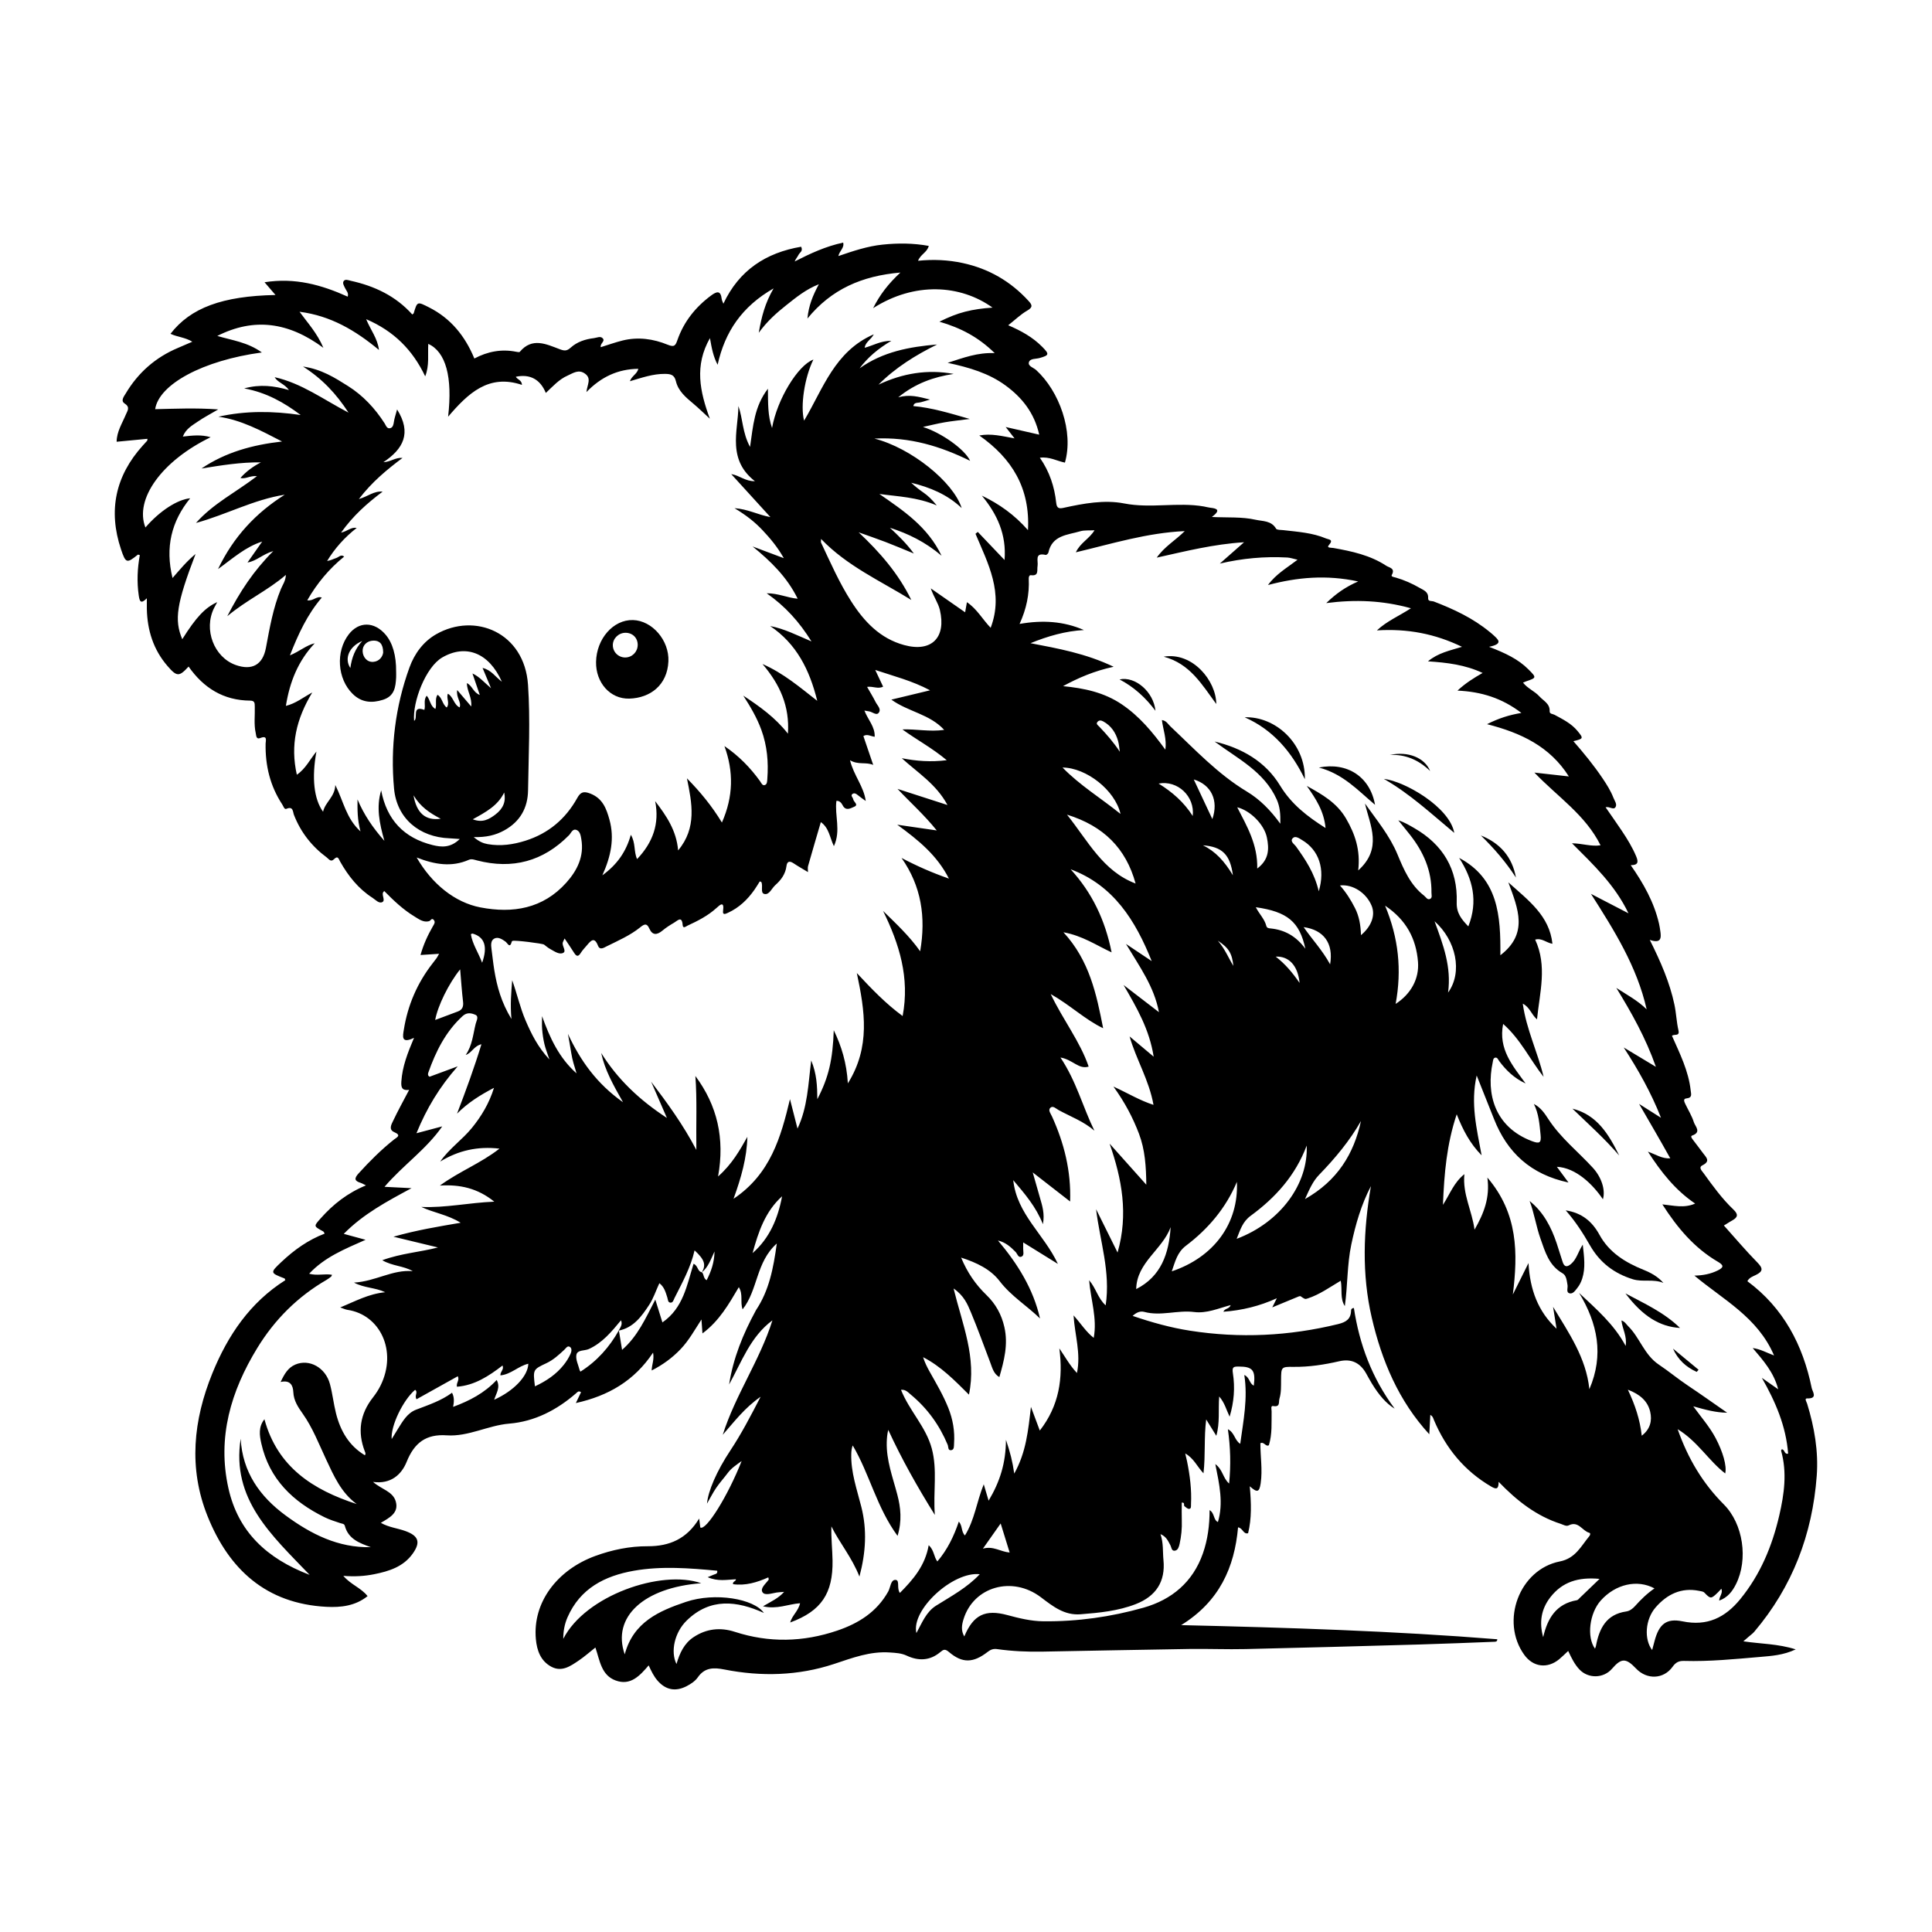 <?xml version="1.0" encoding="UTF-8"?>
<svg id="Layer_1" data-name="Layer 1" xmlns="http://www.w3.org/2000/svg" version="1.1" viewBox="0 0 1024 1024">
  <defs>
    <style>
      .cls-1 {
        fill: #000;
        stroke-width: 0px;
      }
    </style>
  </defs>
  <path class="cls-1" d="M789.21,342.81c8.76,3.38,15.49,6.57,20.87,11.96,4.41,4.42,4.38,4.45-1.26,6.38-.47.16-.92.37-1.59.65,2.43,3.13,6.19,4.53,8.7,7.31,2.11,2.35,5.59,3.79,5.42,7.83-.07,1.56,1.62,1.39,2.57,1.91,4.39,2.38,8.89,4.58,12.16,8.54,3.29,3.99,3.24,4.15-2.15,5.45,5.56,6.36,10.79,12.75,15.4,19.59,2.22,3.3,4.37,6.66,5.82,10.41.64,1.64,2.1,3.47,1.07,5-1.1,1.63-3.02-.51-5.23.02,2.98,4.31,5.86,8.39,8.64,12.54,2.86,4.28,5.54,8.65,7.56,13.44,1.29,3.05,1.09,4.72-2.87,4.72,6.81,9.76,12.39,19.68,15,31.02.3,1.29.48,2.6.68,3.91.55,3.63.51,6.77-5.58,4.67,5.81,11.64,10.54,22.49,13.04,34.21.98,4.57,1.11,9.23,2.16,13.74.78,3.39-2.3,1.8-3.44,2.89,4.13,9.36,8.79,18.58,9.92,28.98.2,1.88,1.04,3.88-2.31,4.21-1.96.19-.98,2-.42,3.18,1.5,3.13,3.39,6.15,4.41,9.43.67,2.18,4.25,5.26-.92,7.07-1.1.39.05,1.71.59,2.44,1.68,2.28,3.47,4.47,5.11,6.77,1.54,2.17,4.38,4.27-.23,6.56-2.25,1.12-.3,2.92.58,4.13,4.87,6.73,9.75,13.5,15.78,19.25,2.64,2.52,2.58,4.09-.55,5.83-1.99,1.1-3.85,2.43-4.46,2.67,5.87,6.54,11.55,13.28,17.7,19.55,3.04,3.1,3.26,4.76-.8,6.72-1.55.75-3.43,1.35-4.43,3.27,19.13,14.18,29.43,33.76,34.1,56.64.39,1.89,3.43,5.69-2.45,5.49-1.57-.05-.26,1.87.03,2.82,3.83,12.46,6.05,25.2,5.08,38.23-2.3,30.99-12.88,58.77-33.11,82.62-.85,1-1.97,1.77-2.97,2.64-.82.72-1.65,1.42-2.81,2.43,9.32,1.4,18.26,1.27,27.76,4.27-6.63,3.12-12.92,3.49-18.95,4.01-13.38,1.14-26.78,2.5-40.24,2.11-2.76-.08-4.42.77-6.08,3.1-4.77,6.67-13.66,6.95-19.36.94-5.37-5.66-7.79-5.64-12.76.11-4.46,5.16-12.58,5.34-17.27.36-2.54-2.69-4.15-5.98-5.94-9.8-1.69,1.56-3.15,3.05-4.75,4.38-6.28,5.18-13.85,4.2-18.56-2.36-12.79-17.8-2.56-45.24,18.89-49.46,8.3-1.63,11.23-8.11,15.67-13.48.46-.56.65-1.51-.03-1.69-3.76-.97-5.8-6.53-10.92-3.96-1.37.69-2.87-.34-4.29-.8-12.86-4.15-23.14-12.17-32.89-22.28.04,3.91-1.14,4.16-3.92,2.53-14.19-8.3-24.03-20.26-30.36-35.27-.38-.91-.5-1.9-1.92-2.73-.19,3.59-.36,6.93-.54,10.27-16.23-17.63-25.18-38.93-30.48-61.75-5.37-23.09-4.47-46.45-.45-69.78-5.12,9.79-8.15,20.27-10.41,30.98-2.26,10.72-1.89,21.77-3.43,32.62-2.64-4.08-1.27-8.65-2.16-13.45-5.82,3.45-11.19,7.33-17.49,9.39-1.47.48-1.52.4-3.77-1.14-.41-.28-1.46.27-2.17.56-3.98,1.62-7.94,3.27-12.87,5.32,1.11-2.22,1.76-3.53,2.42-4.84-9.08,4.14-18.42,6.43-28.32,7.15.7-1.88,3.13-1.32,3.86-3.53-6.53,1.74-12.68,4.53-19.36,3.68-8.8-1.13-17.58,2.3-26.38-.05-2.17-.58-4.11.19-6.23,2.1,10.27,3.5,20.23,6.26,30.42,7.85,26.35,4.12,52.5,2.85,78.45-3.49,4.35-1.06,6.83-2.7,6.92-7.28.01-.69.5-1.21,1.49-1.27,2.92,19.21,9.5,37.02,21.61,53.35-4.34-2.6-8.28-7.06-12.16-13.45-1.03-1.7-1.98-3.46-2.95-5.2q-4.86-8.65-14.25-6.47c-7.95,1.82-15.96,3.07-24.16,2.98-6.63-.08-6.62.04-6.69,6.92-.03,3.33.12,6.66-.85,9.92-.54,1.82.55,4.62-3.34,3.92-1.48-.27-.8,1.82-.82,2.79-.11,5.98.39,11.99-1.45,17.98-1.68,1.01-2.49-2.01-4.5-1.08-.04,6.97,1.2,14.02.16,21.22-.7,4.84-1.85,5.15-5.79,1.62.8,8.93,1.06,16.94-.88,24.88-2.6.69-2.66-2.64-5.32-3.12-1.91,21.25-9.87,39.28-30.16,51.83,56.87,1.33,112.28,3.08,167.55,7.49.01,1.36-.94,1.31-1.71,1.34-13.14.5-26.28,1.06-39.42,1.43-30.74.87-61.48,1.73-92.22,2.43-9.99.23-20-.2-29.99-.05-25.96.39-51.92.94-77.87,1.41-7.99.14-15.96-.22-23.87-1.34-2.07-.29-3.47.27-4.99,1.45-7.64,5.95-13.46,6.15-20.54.1-2.1-1.8-2.94-1.36-4.64.07-5.43,4.56-11.51,4.76-17.71,1.87-2.91-1.36-5.74-1.47-8.91-1.7-10.61-.75-19.91,2.88-29.69,6.1-18.92,6.25-38.5,6.78-58.08,2.92-5.57-1.1-10.38-1.18-14.07,4.12-1.38,1.98-3.54,3.45-5.81,4.64-5.94,3.12-11.23,2.16-15.6-2.91-1.97-2.29-3.25-4.96-4.66-8.03-4.73,5.51-9.63,10.93-17.56,7.98-7.62-2.84-8.3-10.56-10.68-17.45-3.02,2.39-5.75,4.82-8.75,6.85-4.42,2.99-9.07,6.34-14.68,3.29-5.62-3.06-7.57-8.6-8.12-14.6-1.79-19.5,11.37-36.73,31.52-44.08,8.93-3.26,18.27-5.18,27.76-5.14,11.58.04,20.73-3.91,27.27-14.68.27,2.08.44,3.41.61,4.73,2.95,1.99,14.59-16.61,21.9-35.2-2.97,2.16-5.46,3.77-7.31,6.26-1.99,2.67-4.25,5.14-6.12,7.88-1.77,2.59-3.18,5.42-4.92,8.42.58-6.63,5.06-17.14,12.38-28.18,5.8-8.75,10.63-18.02,16.04-28.47-8.55,5.96-14,13.26-20.07,20.17,6.65-21.08,19.64-39.4,26.32-60.65-11.69,8.65-16.31,22.01-22.96,33.99,2.18-13.99,7.41-26.81,14.1-39.1.08-.15.15-.3.24-.44,6.82-10.24,9.13-21.91,10.94-35.17-11.09,9.81-9.94,24.59-18.12,34.88-1.4-3.74.41-7.93-2.01-11.75-5.27,8.9-10.27,17.82-19.27,24.51-.2-2.81-.36-5.1-.53-7.39-3.58,5.48-6.63,11.11-11.1,15.78-4.38,4.58-9.4,8.25-15.29,11.26.05-3.1,1.46-5.73.74-9.47-9.94,14.91-23.67,22.91-40.92,26.73,1.13-2.37,1.94-4.07,2.74-5.75-1.38-1-2.05.09-2.71.65-10.19,8.83-21.93,14.9-35.3,16-11.38.94-21.69,7.01-33.21,6.21-10.85-.75-17.11,3.88-21.19,14.01-2.73,6.78-8.38,11.99-17.83,10.68,4.4,3.93,10.51,4.98,12.04,10.34,1.75,6.11-3.31,8.63-7.91,11.35,4.26,2.42,8.77,2.83,12.91,4.31,7.07,2.53,8.31,5.9,4.05,11.93-4.96,7.03-12.57,9.41-20.51,11-5.06,1.01-10.2,1.35-16.33.86,3.99,4.69,9.36,6.32,12.86,10.74-6.5,5.22-14.16,6.08-21.88,5.67-31.87-1.68-51.66-19.84-62.97-48.11-10.16-25.37-7.53-50.82,2.58-75.67,8.17-20.09,19.95-37.51,38.66-49.34-.18-.44-.22-.85-.4-.92-7.71-2.98-7.74-3.01-1.6-8.8,6.7-6.32,14.08-11.6,22.84-14.95-.24-.4-.39-.98-.76-1.18-5.19-2.82-5.07-2.7-1.34-6.91,6.58-7.43,14.19-13.44,24-17.48-1.4-.68-2.05-1.1-2.76-1.32-3.42-1.06-3.54-2.39-1.1-5.07,5.84-6.42,11.94-12.52,18.74-17.92,1.4-1.11,4.16-2.18.15-3.9-3.19-1.37-1.51-4.14-.61-6.03,2.55-5.4,5.46-10.63,8.47-16.37-3.55.42-4.36-.94-4.13-4.39.51-7.91,3.28-15.08,6.73-23.22-7.02,3.44-5.92-1.06-5.42-4.21,2.05-13.04,7.13-24.82,15.26-35.25.71-.92,1.44-1.83,2.11-2.77.37-.52.65-1.12,1.32-2.3-3.46.23-6.44.42-9.83.64,1.56-5.62,3.84-10.5,6.54-15.21.57-1,1.43-2.08.61-3.21-1.17-1.62-1.76.27-2.65.51-3.02.78-5.4-1.11-7.77-2.55-6-3.63-11.04-8.46-15.98-13.46-.35.44-.6.64-.68.9-.52,1.69,1.35,4.14-.33,4.98-1.8.9-3.6-1.25-5.2-2.28-7.46-4.78-12.82-11.54-17.12-19.15-.88-1.55-1.17-3.41-3.32-1.28-1.7,1.69-2.74-.17-3.77-.93-7.94-5.87-13.81-13.33-17.42-22.59-.61-1.57-.33-4.81-4.01-3.2-1.09.47-1.58-1.42-2.2-2.35-6.43-9.77-9.02-20.59-8.81-32.19.03-1.61,1.13-4.54-2.77-3.01-2.32.91-2.16-1.27-2.47-2.63-1.04-4.62-.35-9.3-.5-13.95-.06-1.72.14-3.21-2.45-3.23-14.1-.08-24.7-6.71-32.63-18.05-5,5.45-6.2,5.48-11.19-.3-7.5-8.67-10.7-18.97-10.94-30.3-.04-1.66,0-3.31,0-5.59-3.3,3.37-3.86,1.49-4.3-1.57-1.03-7.15-.71-14.25.58-21.31-.51-.12-.91-.34-1.05-.23-5.82,4.7-6.42,4.65-8.92-2.83-6.88-20.55-2.98-38.92,11.55-55.02.78-.86,1.57-1.7,2.34-2.56.09-.1.04-.31.12-1-5.36.51-10.64,1.01-16.33,1.56.06-5.39,2.94-9.73,4.87-14.37.85-2.04,2.48-3.91-.64-5.92-2.23-1.44-.35-3.73.59-5.3,6.58-11.05,15.79-19.14,27.67-24.14,2.43-1.02,4.85-2.09,7.63-3.29-3.78-2.33-7.95-2.49-11.58-4.19,10.65-13.78,27.45-20.01,55.66-20.58-1.84-2.14-3.49-4.07-5.8-6.75,16.08-2.56,30.15,1.35,44.06,7.63.66-1.95-.74-3.14-1.37-4.5-.57-1.23-1.51-2.64-.76-3.74.83-1.21,2.49-.46,3.73-.18,12.61,2.78,23.86,8.06,32.63,17.86.31-.26.69-.41.76-.65,1.91-6.33,1.87-6.26,8.11-3.11,11.55,5.83,19.11,15.19,24.04,27.11,7.08-3.76,14.42-5.13,22.21-3.57.62.12,1.62.34,1.87.03,6.56-7.85,14.06-4.06,21.15-1.4,2.57.96,3.78,1.02,5.87-.86,3.37-3.03,7.7-4.46,12.26-5,1.61-.19,3.5-1.27,4.72.14,1.38,1.6-1.58,2.68-1.08,4.65,3.87-1.2,7.67-2.57,11.58-3.54,8.2-2.03,16.3-.88,23.92,2.25,3.59,1.47,4.13.35,5.16-2.58,3.4-9.69,9.57-17.39,17.8-23.5,2.97-2.2,5.1-2.88,5.65,1.87.09.74.51,1.45.88,2.45,8.37-17.79,22.56-27.01,41.22-30.19,1.14,2.36-.79,3.06-1.37,4.26-.55,1.15-1.48,2.12-2.07,3.56,8.16-4.16,16.41-8.03,25.71-10,.72,2.85-2,4.37-2.54,7.13,7.8-2.67,15.42-5.24,23.46-6.07,8.13-.84,16.22-.82,24.45.69-.87,3.45-4.37,4.44-5.68,7.88,8.16-.84,15.98-.46,23.67,1.2,13.73,2.96,25.35,9.65,34.85,20.03,1.89,2.06,2.55,3.33-.6,5.14-3.53,2.03-6.54,4.98-10.13,7.81,6.83,2.91,13.01,6.34,18.04,11.44,3.9,3.95,3.66,4.47-1.44,5.93-1.99.57-5.06.12-5.65,2.29-.55,2.03,2.45,2.79,3.85,4.07,12.27,11.19,20.01,32.63,15.25,49.07-4.27-.87-8.27-3.28-13.28-2.59,5.14,7.38,7.75,15.37,8.66,23.86.31,2.91,1.47,3.24,3.85,2.71,10.63-2.34,21.69-4.39,32.18-2.34,14.17,2.77,28.26-.81,42.23,1.6,1.14.2,2.26.54,3.41.67,3.49.38,5.81,1.17.85,4.9,8.38.42,15.88-.17,23.15,1.47,3.84.86,8.35.39,10.88,4.74.43.73,2.44.61,3.74.76,7.73.9,15.54,1.37,22.83,4.46,1.37.58,4.09.44,1.42,3.46-1.47,1.66,1.34,1.36,2.35,1.54,9.83,1.75,19.57,3.84,28.07,9.44,1.52,1,4.93,1.28,2.9,4.87-.54.96,1.34,1.15,2.09,1.37,4.5,1.3,8.74,3.19,12.77,5.52,2.06,1.19,4.63,2.04,4.41,5.35-.13,1.99,1.93,1.41,3.03,1.83,10.59,4.07,20.79,8.84,29.62,16.14.64.53,1.3,1.04,1.9,1.61,2.43,2.29,5.64,4.67-2.29,6.26ZM371.98,674.41c2.34-4.04,1.48-6.79-3.84-11.69-2.07,9.13-6.54,17.11-10.63,25.25-.51,1.01-.78,2.53-2.14,2.46-1.43-.08-1.32-1.62-1.67-2.71-.88-2.73-1.59-5.59-4.22-7.6-1.87,4.05-3.17,8.09-5.42,11.51-3.98,6.07-8.28,12.05-16.16,13.63.79-1.63,2.25-3.12,1.25-5.48-5.04,6.08-9.81,11.91-17.04,15.23-2.26,1.04-6.1.3-6.61,3.09-.46,2.51,1.05,5.39,1.72,8.1.07.28.28.52.44.79,8.72-5.51,15.34-12.95,20.36-21.88.54,3.31,1.08,6.62,1.69,10.35,8.3-7.23,12.38-16.59,17.62-26.65,1.5,4.81,2.6,8.34,3.77,12.09,11.08-7.64,12.99-19.83,16.51-31.08,2.51,1.08,1.98,4.13,4.42,4.5,1.17,1.11.67,3.19,2.51,4.22,2.38-4.69,4.07-9.38,4.18-15.25-2.05,4.41-3.37,8.38-6.75,11.11ZM243.69,444.68c-2.63-.18-4.08-.31-5.53-.37-15.89-.61-27.86-10.51-29.31-26.36-2-21.85.66-43.43,8.17-64.16,2.65-7.32,7.33-13.72,14.15-17.62,20.5-11.74,46.81-1,48.69,26.78,1.26,18.57.3,37.3.02,55.95-.14,9.28-4.17,16.55-12.59,21.21-4.72,2.61-9.71,3.72-16.2,3.57,2.83,2.4,5,3.3,7.39,3.72,6.85,1.21,13.53.25,20.06-1.82,12.15-3.85,21.25-11.53,27.41-22.62,1.75-3.15,3.34-3.76,6.98-2.33,6.58,2.58,8.51,8.1,10.1,13.82,2.73,9.84.83,19.35-3.77,29.49,7.96-5.8,12.61-12.61,15.1-21.48,2.62,4.31,1.48,8.87,3.31,12.88,8.39-8.84,11.96-18.77,9.58-30.71,5.98,7.78,11.3,15.61,12.17,26.11,10.04-12.02,7.35-25.02,4.67-38.21,7,7.11,13.13,14.53,18.54,23.42,6.11-13.85,6.23-27.01,1.34-40.51,7.56,5.14,13.64,11.36,18.8,18.5.68.94,1.21,2.43,2.38,2.21,1.51-.29,1.44-2.03,1.54-3.28.69-8.88-.08-17.59-3.16-26.03-2.36-6.47-5.83-12.35-9.58-18.14,8.59,5.67,16.88,11.52,23.67,20.17.96-14.52-4.14-25.94-13.49-36.94,11.26,4.98,19.63,12.21,29.03,19.53-4.1-16.57-11.03-30.25-24.96-39.65,7.52,1.44,14.19,4.88,21.9,8.16-6.5-10.42-13.85-18.58-23.75-25.52,6.18-.02,10.99,2.42,16.43,2.88-5.68-11.56-14.34-19.91-23.89-27.69,5.15,1.93,10.29,3.86,16.54,6.2-3.54-6.24-7.31-10.59-11.26-14.81-4.03-4.3-8.62-7.92-14.87-11.68,7.15.48,12.17,3.43,19.03,4.73-7.39-8.11-13.8-15.15-20.77-22.8,4.49.71,7.39,3.87,12.55,3.76-6.71-5.24-9.52-11.37-9.99-18.96-.43-7.05,1.17-13.84,1.24-20.86,2.41,6.69,2.03,14.01,6.18,21.65,1.65-11.19,2.21-21.33,9.47-30.84.09,7.83-.11,14.26,2.19,20.82,2.69-15.21,13.71-33.27,21.91-36.27-4.67,9.45-6.99,24.58-4.93,32.37,10.05-16.83,16.16-36.77,36.94-45.75-1.53,2.92-4.39,3.99-4.83,7.14,4.49-1.21,8.38-3.68,14.14-3.71-7.14,4.25-12.47,8.77-16.84,14.6,12.35-8.8,26.48-11.43,41.08-12.64-11.38,5.65-22.03,12.22-31.06,21.29,12.74-6,25.9-8.25,39.83-5.69-10.47,1.61-20.16,4.92-29.37,12.41,6.06-1.69,10.75-.35,16.85,1.18-2.83.81-4.21,1.34-5.64,1.57-1.36.22-2.83.03-3.21,1.88,9.84.89,19.16,3.73,29.92,6.84-5.46.71-9.43,1.09-13.34,1.77-3.85.66-7.64,1.63-11.46,2.46,9.84,3.11,22.18,11.86,25,17.95-15.59-7.63-31.75-12.74-50.75-11.79,19.48,4.96,41.87,23.01,46.26,36.82-7.72-7.3-16.91-11-26.75-13.41,2.07,1.96,4.28,3.68,6.57,5.26,2.36,1.63,4.35,3.55,6.98,6.76-10.58-4.47-20.54-4.7-30.43-6.07,12.68,8.8,25.57,17.26,32.98,32.73-8.63-7.31-17.66-11.7-27.37-14.82,4.37,4.1,8.64,8.14,12.68,13.65-5.55-2.27-10.21-4.27-14.94-6.08-4.74-1.81-9.54-3.44-14.32-5.15,11.18,10.52,21.03,21.76,27.91,35.85-16.5-10.2-34.07-17.99-47.83-32.34,0,1.06-.16,1.61.02,1.99,4.95,10.53,9.63,21.21,15.92,31.04,6.87,10.75,15.33,19.75,28.15,23.23,14.52,3.94,22.36-4.03,18.87-18.66-.89-3.74-3.21-6.76-4.81-11.4,6.61,4.6,12.33,8.59,18.21,12.68.36-2.01.62-3.52.95-5.37,5.43,3.7,8.24,9.09,12.58,13.58,7.04-18.52-1.39-34.04-8.04-49.83.41-.33.82-.66,1.22-.99,4.59,4.82,9.18,9.64,14.18,14.89,1.1-13.54-3.94-24.34-12.03-34.11,9.24,4.42,17.27,10.12,24.45,18.28,1.2-22.28-8.48-37.99-25.8-50.17,6.37-1.19,12.02.34,18.67,1.53-1.89-2.43-3.06-3.93-4.68-6.02,6.24,1.42,11.78,2.68,17.77,4.05-2.58-11.53-9.09-19.67-17.89-26.1-8.75-6.39-18.97-9.47-30.65-11.97,8.68-2.79,15.88-5.52,24.94-5.15-8.74-8.55-17.98-13.35-29.31-16.66,5.03-2.47,9.17-4.15,13.63-5.29,4.57-1.17,9.21-1.8,14.53-2.17-17-12.2-41.31-13.77-63.29.3,3.6-7.17,8.06-12.95,14.46-18.88-20.41,1.77-36.56,8.8-49.27,24.37.63-6.8,2.83-12.21,6.06-18.18-7.04,2.79-12.11,7.02-17.24,11.08-5.18,4.1-10.13,8.47-14.62,14.64,1.47-8.51,3.33-15.72,7.86-23.51-16.84,9.66-25.82,23.05-29.66,40.47-2.28-4.25-3.12-8.68-4.07-14.12-8.28,14.55-5.41,28.14-.05,42.72-3.55-3.25-6.04-5.7-8.71-7.94-3.98-3.34-8.05-6.68-9.3-12-.81-3.44-2.87-3.79-5.85-3.82-6.32-.05-12.18,2.03-18.52,3.89.99-2.87,3.84-3.82,4.47-6.58-10.8.14-19.62,4.21-27.51,12.33.46-4.05,2.8-7.16-.71-9.73-3.44-2.52-6.36-.29-9.27.99-4.58,2.01-7.89,5.79-11.54,9.2-2.96-7.25-8.45-10.16-15.9-8.58.78,1.51,3.15,1.69,3.25,4.31-17.68-5.95-28.56,4.49-39.14,16.86,2.45-21.19-1.25-34.34-10.51-38.62-.34,5.66.66,11.45-1.63,17.23-6.63-13.94-16.55-23.98-31.3-30.3,2.43,5.86,6.07,10.23,6.78,16.31-12.46-10.35-25.55-18.12-42.08-20.24,4.45,6.12,9.3,11.27,12.63,19.11-18.44-13.65-36.74-16.15-56.23-6.3,7.8,2.33,16.02,3.28,23.62,8.76-31.19,4.2-54.54,16.86-56.55,30.06,10.64-.22,21.31-.75,33.42.13-4.48,2.64-7.72,4.3-10.69,6.36-3,2.08-6.43,3.85-8.06,8.03,5.05-.57,9.7-1.14,14.74.34-25.93,12.57-40.47,32.89-34.57,47.84,7.54-8.75,16.99-14.86,23.72-15.47-9.96,12.25-13.33,26.03-9.35,42.26,4.08-4.7,7.62-8.97,12.21-12.73-10.09,26.32-11.4,34.88-7.05,45.16,7.36-11.69,12.08-16.72,18.52-19.65-.58,1.09-1.15,2.09-1.66,3.12-5.66,11.36-.07,26.1,11.46,30.2,8.6,3.06,14.33-.06,16.01-9.03,1.99-10.59,3.8-21.19,7.95-31.24.92-2.24,2.52-4.32,2.63-7.48-9.67,8.32-20.84,13.31-31.06,21.9,6.69-12.99,13.9-24.04,24.39-34.53-5.73,1.69-8.87,5.29-13.66,6.05,2.76-3.93,5.27-7.51,7.78-11.09-8.91,2.83-15.51,8.89-23.41,14.58,8.24-17.2,20.11-29.79,35.36-39.41-16.4,2.54-30.92,10.55-47.05,14.97,9.16-10.32,21.19-16.27,32.34-24.81-3.74-.36-6.08,1.7-8.78.95,3.05-3.43,6.67-6.1,10.87-8.26-10.72-.13-21.1,1.58-31.51,3.26,12.73-8.61,26.97-12.54,42.71-14.32-11.23-5.8-21.65-11.44-33.73-13.14,14.52-3.26,28.98-3.04,43.61-.89-8.75-6.58-18.08-11.92-29.95-14.11,8.44-2.29,15.69-1.42,23.73.88-2.36-3.34-5.84-3.88-7.6-6.83,14.37,3.23,25.7,11.76,39.17,18.79-6.66-10.18-13.9-17.88-24.12-24.43,9.83,1.44,16.87,5.94,23.82,10.32,7.97,5.02,14.32,11.83,19.43,19.79.72,1.12,1.24,3.16,3.16,2.5,1.25-.43,1.56-1.92,1.76-3.32.27-1.89.93-3.72,1.69-6.54,7.85,12.5,3.28,20.95-7.27,27.96,3.86-.17,6.33-2.59,10.16-2.29-8.49,6.38-16.2,12.76-23.15,21.82,4.88-1.4,7.97-4.38,12.59-3.94-8.31,6.26-15.64,12.76-22.04,21.73,3.49-.75,5.27-3.05,8.31-2.5-6.47,5.06-11.59,10.81-15.69,17.53,1.85-.26,3.27-1.07,4.8-1.56,1.34-.42,2.53-2.16,4.24-.77-7.95,6.44-14.33,14.09-19.56,23.15,3.14.59,4.93-2.44,7.7-1.43-7.63,8.9-12.43,19.25-16.89,30.63,5.09-2.09,8.68-5.37,13.15-6.41-8.77,9.31-13.25,20.37-15.29,33.19,5.29-1.31,8.95-4.39,13.98-7.11-8.51,14.06-11.71,27.93-8.18,43.6,4.75-3.25,6.89-8.08,10.39-12.29-2.58,13.93-1.33,25.24,3.51,31.9,1.12-5.14,6.26-7.79,6.49-14.16,4.43,8.84,5.75,17.67,13.35,24.59-1.72-6.36-1.61-11.61-1.58-16.96,3.36,8.03,8.04,14.93,14.25,21.97-2.67-9.37-4.39-17.93-1.71-26.76,2.95,15.61,12.08,25.23,27.26,28.99,4.64,1.15,9.46,1.58,14.37-3.19ZM773.35,454.69c20.74,11.01,22.09,30.63,21.87,51.62,14.89-11.43,9.54-24.44,4.23-38.64,10.91,9.78,21.75,17.72,23.38,32.55-3.2-.49-5.66-3.23-9.16-2.2,6.49,13.98,2.44,27.84.97,42.28-3.07-2.7-3.76-6.4-7.54-8.35,1.91,13.78,8,25.85,11.04,38.81-7.22-9.13-12.18-19.91-21.45-28.06-2.67,13.49,5.19,22.28,11.91,31.56-5.96-2.73-10.33-6.92-14.02-11.9-.56-.76-.95-2.05-2.13-1.77-1.09.26-1.07,1.47-1.28,2.46-3.57,16.58.95,34.22,20.71,41.75,4.13,1.57,5.1,1,4.65-3.38-.56-5.52-.93-11.11-3.55-16.3,3.65,1.87,5.73,5.02,7.74,8.11,6.43,9.88,15.68,17.16,23.53,25.73,4.58,5.01,6.78,11.75,5.32,16.68-5.31-7.9-14.35-16.72-24.4-17.21,1.87,2.53,3.75,5.07,6.16,8.33-20.08-4.29-32.45-15.88-39.47-33.64-2.91-7.36-5.85-14.7-9.19-23.08-3.36,14.84,0,28.1,2.62,42.33-6.21-6.35-9.84-13.31-13.21-21.77-5.3,15.88-6.62,31.23-7.29,48,3.84-6,5.8-11.82,11.36-16.27-1.04,10.7,4.03,19.22,5.38,29.43,5.01-8.75,8.24-16.99,6.81-27.63,16.34,19.16,16.2,40.16,13.5,61.98,2.53-5.09,5.07-10.18,8.29-16.66.79,14.29,5.14,25.7,14.87,34.8-.61-3.86-1.23-7.73-1.84-11.59,8.29,13.75,17.53,27,19.23,43.64,7.81-18.14,4.37-34.86-5.43-51.02,8.98,8.47,18.43,16.47,24.67,28.09.82-5.2-1.76-9.05-2.24-13.5,1.82.58,2.51,1.99,3.55,3.01,6.23,6.13,8.5,15.2,16.31,20.42,5.19,3.47,10.07,7.55,15.33,11.06,7.02,4.69,13.9,9.59,20.84,14.41-6.09-.05-11.62-1.61-17.96-3.39,4.39,6.01,8.75,10.97,11.86,16.85,3.8,7.19,6.05,14.78,5.07,18.73-8.81-6.79-14.57-16.97-25.21-23.46,5.56,15.8,13.41,28.78,24.5,39.9,10.3,10.34,12.97,29.17,6.42,42.25-1.9,3.8-4.41,7.1-8.9,8.71.11-2.41,2.09-3.93,1.16-6.29-.67.71-1.21,1.32-1.79,1.89-3.7,3.63-3.93,3.58-7.23.16-.6-.62-1.8-.74-2.76-.93-9.5-1.92-17.01,1.83-23.03,8.72-5.62,6.42-6.23,16.99-1.88,22.65.42-1.57.85-3.17,1.27-4.76,2.35-8.89,6.18-12.24,14.84-10.45,13.08,2.71,22.61-1.98,30.62-11.8,10.63-13.03,16.87-28.06,20.63-44.26,2.64-11.39,4.23-22.82.99-34.39-.06-.2.23-.5.35-.73,1.65,0,1.28,2.86,3.38,2.28-1.13-14.54-6.68-27.46-13.94-40.17,2.89,2.02,5.77,4.05,8.66,6.07-2.23-8.8-7.74-15.13-13.51-21.86,4.08.55,7.18,2.39,11.32,3.93-8.68-20.32-27.02-29.57-42.22-42.32,4.49-.07,8.6-.85,12.47-2.78,3.21-1.6,3.1-2.74.01-4.54-12.5-7.3-21.52-18.01-29.46-30.43,5.94.58,11.46,2.17,17.38-.43-10.55-7.17-17.93-16.53-25.03-27.51,4.36,1.52,7.47,3.82,11.84,3.52-5.5-9.9-10.98-19.22-16.52-28.83l11.61,7.35c-5.26-13.37-12.08-25.45-19.75-37.26,5.34,3.21,10.68,6.43,17.05,10.26-5.42-15.41-12.94-28.72-20.98-41.83,5.56,3.6,11.33,6.67,16.08,11.35-5.15-22.77-17.26-41.95-29.52-61.2,6.46,3.35,12.92,6.69,19.88,10.3-7.11-14.92-18.47-25.65-29.93-37.11,5.62.09,10.17,1.84,15.13,1.07-7.98-16.11-22.68-25.62-35.06-38.54,6.75.75,12.3,1.37,18.26,2.04-10.09-15.94-25.39-23.1-43.36-27.7,6.12-3.09,11.61-4.86,18.21-5.96-10.29-7.85-21.19-11.26-33.88-11.83,4.43-4.11,8.68-6.68,13.32-9.36-9.3-4.36-18.79-5.48-28.96-6.15,5.38-4.5,11.53-5.69,18.04-7.7-14.35-6.94-28.91-9.72-45.12-8.7,5.43-5.03,11.7-7.59,18.06-11.73-15.07-4.18-29.4-4.73-44.9-2.75,5.26-5.05,10.09-8.47,16.91-11.47-16.88-3.62-32.16-2.23-47.79,1.9,4.28-5.84,9.99-9.06,15.66-13.4-2.31-.52-3.87-1.1-5.45-1.18-11.98-.66-23.79.42-35.73,3.21,4-3.52,8-7.04,12.84-11.3-16.24,1.01-30.9,4.74-46.28,8.15,4.12-5.88,9.85-9.1,14.84-14.06-20.05.92-38.55,6.69-57.71,11.24,2.33-5.05,7.12-7.12,9.89-11.68-2.93.17-5.37-.12-7.53.52-6.76,2-14.96,2.05-16.92,11.33-.11.51-1.04,1.31-1.42,1.22-6.13-1.42-3.84,3.26-4.32,5.89-.39,2.18.84,5.43-3.52,4.85-.91-.12-1.19,1.05-1.15,1.9.4,8.14-1.21,15.94-4.86,23.93,12.29-2.15,23.41-1.42,34.11,3.24-9.91.55-19.17,3.25-28.32,6.97,14.63,2.83,29.21,5.39,44.06,12.49-10.45,2.28-18.76,5.91-26.82,10.28,11.2,1.09,21.74,3.28,31.17,9.66,9.34,6.31,16.36,14.78,23.07,24.01.79-5.63-1.17-10.52-1.84-15.7,2.39.33,3.23,2.15,4.5,3.34,12.94,12.19,25.1,25.26,40.53,34.55,6.88,4.14,12.51,9.85,17.75,17.06.13-5.19-.25-9.14-1.92-12.87-6.66-14.85-20.81-21.65-32.92-30.7,14.49,3.48,26.94,10.56,34.72,23.37,5.99,9.86,14.37,16.32,24.08,22.47-.8-8.93-5.2-15.62-9.96-22.32,8.08,4.46,15.93,8.88,20.83,17.31,4.75,8.18,7.71,16.66,6.44,27.5,13-11.71,6.33-23.74,3.58-35.49,6.23,8.79,13.08,16.98,17.22,26.94,3.38,8.15,6.87,16.31,14.17,21.95.97.75,1.72,2.47,3.25,1.62,1.14-.63.59-2.14.61-3.25.18-11.69-4.29-21.67-11.37-30.67-2.03-2.59-4.13-5.12-6.2-7.68,3.22,1.02,5.85,2.63,8.53,4.17,15.13,8.74,23.01,21.8,22.42,39.32-.19,5.73,2.6,9.04,6.16,12.74,5.28-13.37,2.38-25.08-4.91-36.36ZM305.58,568.91c-1.1-3.67-2.25-7.09-2.79-10.71-.51-3.42-1.18-6.82-1.78-10.23,6.6,14.16,15.22,26.36,29.2,36.23-5.2-9.18-9.65-17.08-11.57-26.11,8.69,13.95,20.25,24.91,34.83,34.44-3.05-7-5.7-13.11-8.36-19.22,8.54,11.28,16.86,22.61,23.97,36.17-.2-13.89.43-26.52-.52-39.19,11.6,15.64,15.68,33.04,12.03,53.27,7.42-6.58,11.46-13.79,15.53-21.01-.28,11.15-3.25,21.56-7.33,32.83,19.56-13.09,25.09-32.62,29.91-52.81,1.27,4.99,2.55,9.97,3.99,15.61,5.4-11.46,5.65-23.38,7.27-36.12,2.92,7.13,3.19,13.44,3.24,20.53,6.07-11.66,8.17-21.06,8.71-36.54,4.09,8.44,6.83,17.3,7.47,28.16,12.05-19.29,9.01-38.38,4.75-58.47,7.98,8.55,15.34,16.22,24.28,22.78,3.87-20.39-1.82-38.28-10.36-55.71,6.91,6.78,13.91,13.26,19.65,21.39,3.13-18.09.64-34.51-9.87-49.47,8.02,4.23,16.06,7.78,25.11,10.95-6.27-12.33-15.97-20.25-27.39-28.57,7.69,1.12,13.87,2.02,20.94,3.04-6.72-8.35-13.99-14.78-20.79-22.02,8.57,2.77,17.15,5.53,26.47,8.54-5.92-11.06-15.79-17.12-24.21-24.8,7.81,1.54,15.34,2.1,23.83,1.05-7.84-6.55-15.99-10.84-23.52-16.32,7.32-.26,14.44,1.35,22.16.26-7.67-8.4-19.04-9.57-28-16.04,7.05-1.7,13.2-3.17,20.53-4.94-9.7-5.14-19.06-7.43-29.07-10.79,1.69,3.59,2.93,6.22,4.17,8.85-2.76,1.42-5.34-.34-8.49.13,1.66,2.92,3.22,5.43,4.54,8.07.92,1.82,3.24,3.8,1.53,5.76-1.23,1.41-3.3-.59-5.03-.86-.62-.1-1.24-.21-2.46-.42,1.87,4.88,5.69,8.56,5.45,13.89-2.19-.27-3.99-1.66-5.99-.37,1.7,4.98,3.4,9.97,5.21,15.29-3.95-1.7-7.87.13-12.31-2.49,2.05,8.18,7.34,13.94,8.35,21.6-1.51-1.1-2.89-2-4.14-3.06-.99-.84-2.09-1.45-3.07-.51-.86.83.44,1.73.57,2.66.2,1.39,3.1,2.93.47,3.99-1.65.66-4.4,2.54-6.1-.85-.56-1.12-1.62-2.48-3.28-2.27-1.01,7.76,2.51,15.66-1.33,23.99-2.25-4.69-2.52-9.62-6.92-12.76-2.36,8.06-4.61,15.69-6.78,23.34-.26.9-.03,1.94-.03,3.16-2.6-1.57-5.18-3.02-7.64-4.66-2.12-1.41-3.45-1.09-3.77,1.49-.54,4.24-2.87,7.37-5.92,10.08-1.92,1.7-3.19,5.33-5.83,4.67-2.23-.56-.55-4.22-1.56-6.29-.05-.11-.28-.13-.83-.36-.89,1.4-1.78,2.92-2.79,4.37-3.68,5.27-8.19,9.59-14.12,12.29-1.34.61-2.86,1.31-2.55-1.01.75-5.52-1.69-3.2-3.57-1.49-4.51,4.09-9.84,6.78-15.28,9.3-.85.4-2.41,1.8-2.57-.37-.38-5.03-2.77-2.23-4.5-1.23-2.15,1.25-4.28,2.61-6.19,4.2-2.86,2.38-5.32,2.68-6.98-1.08-1.38-3.12-2.84-2.24-4.81-.65-5.36,4.32-11.65,7.04-17.75,10.06-1.49.74-3.65,2.26-4.66-.34-1.83-4.72-3.67-2.81-5.72-.34-1.16,1.4-2.48,2.71-3.43,4.25-1.39,2.24-2.36,1.68-3.52-.14-1.53-2.41-3.14-4.76-5.01-7.57-.58,1.26-.85,1.67-.97,2.12-.51,1.94,2.13,4.57.2,5.53-2.12,1.05-4.69-.88-6.87-2.06-1.16-.63-2.17-1.51-3.22-2.32-.84-.65-15.77-2.46-16.67-1.99-.15.08-.39.14-.42.25-1.09,4.13-2.22.95-3.46.08-1.78-1.25-3.93-2.64-5.95-1.5-1.8,1.01-1.68,3.37-1.4,5.39.52,3.78.88,7.58,1.5,11.34,1.42,8.64,3.7,16.99,9.08,25.83-.72-7.79-.1-14.12.4-20.53,2.57,7.13,4.16,14.53,7.16,21.48,3.05,7.06,6.41,13.89,12.57,20.52-1.17-3.53-2.11-5.82-2.66-8.2-.6-2.57-.98-5.22-1.2-7.86-.19-2.29-.04-4.6-.04-6.91,4.1,11.5,9.07,22.21,18.27,30.32ZM567.43,460.71c11.35,12.4,18.34,26.91,21.74,44.06-8.19-3.8-15.39-8.79-25.53-10.65,13.85,15.01,17.52,32.9,21.05,50.86-9.51-4.51-17.4-12.23-27.79-18.11,6.61,13.86,15.59,25.17,20.11,38.44-5.23,1.67-8.48-3.73-14.94-4.81,8.48,12.69,11.85,26.29,17.98,38.78-5.68-4.93-12.61-7.45-18.97-10.92-1.35-.74-3-2.55-4.39-1.19-1.3,1.28.23,3.1.89,4.56,6.42,14.14,10.16,28.86,9.61,45.09-6.55-5.09-12.82-9.98-19.82-15.42,1.5,5.25,2.65,9.36,3.84,13.46,1.22,4.22,2.6,8.42,1.56,13.99-3.71-9.34-9.53-15.98-15.73-23.35,1.94,18.07,16.32,28.67,23.67,44.4-6.68-4.14-12.21-7.56-18.4-11.4,0,1.85,0,2.65,0,3.44-.02,1.45.66,3.42-.84,4.09-1.79.8-2.25-1.52-3.18-2.47-2.63-2.69-5.36-5.13-9.34-6.06,10.37,12.29,18.7,25.58,22.28,41.31-6.88-6.72-15.29-11.82-21.38-19.77-4.87-6.35-12.21-9.82-20.43-12.49,3.29,7.96,7.69,14.29,13.37,19.78,4.9,4.73,8.03,10.31,9.56,17.09,2.08,9.19-.14,17.72-2.67,26.46-3.08-1.75-3.75-4.94-4.86-7.83-3.38-8.84-6.56-17.77-10.21-26.49-1.8-4.3-3.66-8.83-9.19-12.64,4.69,19.14,12.27,36.55,8.15,56.27-7.61-7.58-14.89-15.03-24.31-19.86.9,2.82,2.14,5.32,3.51,7.75,3.51,6.23,7.15,12.39,9.82,19.05,2.45,6.1,3.55,12.44,3.08,19.01-.09,1.22.17,3.12-1.35,3.45-2.01.44-1.58-1.76-2.02-2.8-4.37-10.49-10.84-19.42-19.6-26.66-1.37-1.13-2.68-2.77-5.15-2.5,4.47,11.19,13.21,19.58,16.31,31.09,3.09,11.47.66,23.05,1.63,35.22-9.3-14.89-17.58-29.63-24.7-45.09-.56,2.28-.73,4.4-.79,6.52-.26,9.67,3.18,18.61,5.58,27.75,1.83,6.98,2.56,13.93.15,21.92-11.08-15.04-14.8-32.76-23.77-47.93-.58,1.55-.73,2.98-.77,4.42-.28,9.8,3.02,18.94,5.36,28.25,3.01,11.99,2.42,23.83-1.03,36.84-4.02-10.23-10.47-17.75-14.86-26.59-.2,6.18.52,12.11.61,18.09.26,17.35-5.92,26.77-22.46,32.83,1.02-3.73,4.39-6.16,5.25-10.21-6.31.46-12.26,3.39-19.65,1.62,4.4-2.6,8.08-4.16,11.2-7.64-1.78.15-2.9.18-4,.35-2.6.41-6.26,1.77-7.48-.18-1.33-2.12,1.8-4.52,3.29-6.65.11-.16-.08-.52-.2-1.21-6,2.69-12.11,4.52-18.67,3.61-.46-1.44,1.74-1.54,1.48-2.6-4.79.22-9.51,1.28-14.94-1.1,1.75-.74,2.5-1.07,3.27-1.37.88-.35,2.08-.36,1.78-2.06-14.71-1.37-29.49-2.57-44.19.02-15.41,2.72-28.41,9.32-35.13,24.63-1.61,3.67-2.29,7.5-2.26,11.44,11.74-22.96,51.9-36.88,73.12-29.46-30.31,2.25-47.54,17.82-40.55,37.7,4.54-17.15,18.32-23.06,32.43-27.81,15.38-5.19,36.07-1.7,41.33,5.86-14.39-6.5-28.44-8.08-40.86,3.97-6.53,6.33-8.74,16.57-5.47,23.1,1.71-5.86,4.1-10.95,9.04-14.23,6.81-4.53,14.2-5.32,21.91-2.82,18.15,5.88,36.2,5.45,54.19-.64,11.36-3.84,21.01-9.89,27.07-20.72,1.24-2.21,1.29-6.37,3.95-6.17,2.36.18.41,4.41,2.24,6.9,7.07-7.12,13.39-14.44,15.27-25.29,2.95,2.65,2.63,6.05,4.59,8.61,5.31-6.21,8.77-13.36,11.38-21.13,2.05,2.3,1.15,5.27,3.24,7.35,5.14-8.24,6.2-17.84,9.97-27.12.91,3.07,1.6,5.41,2.58,8.69,6.05-10.15,9.13-20.01,9.19-32.27,2.2,6.49,3.52,11.6,4.39,17.91,6.34-11.34,7.41-22.91,8.85-35.37,1.79,4.79,3.21,8.58,4.7,12.56,10.25-13.14,12.45-27.77,10.35-43.55,3,4.31,5.42,8.88,9.34,13.05,2.18-10.44-1.13-19.98-1.8-30.54,4.02,4.49,6.58,8.71,10.69,11.91,1.92-10.43-1.56-19.97-2.44-30.54,3.74,4.34,4.6,9.55,8.77,13.31,2.68-17.84-3.07-34.08-5.08-50.96,3.68,7.41,7.36,14.82,11.39,22.96,5.81-20.3,2.3-38.93-4.22-57.71,6.38,7.14,12.77,14.29,19.45,21.77-.1-9.63-.67-18.56-3.89-27.04-3.22-8.45-7.38-16.45-13.53-24.98,7.83,3.59,13.93,7.35,21.23,9.7-2.35-13.18-9.16-23.99-12.67-36.27,3.94,3.31,7.88,6.62,12.77,10.74-2.29-14.46-8.82-25.73-15.96-38,6.71,5.15,12.42,9.53,18.75,14.4-2.58-13.59-10.19-24.01-17.48-36.17,5.42,3.61,9.53,6.36,13.64,9.1-8.61-21.52-20.18-40.13-42.97-48.67ZM196.61,820.07c-6.01-2.19-11.98-4.28-13.86-11.4-.29-1.09-1.48-1.07-2.44-1.39-2.83-.93-5.7-1.84-8.36-3.15-16.7-8.23-29.21-20.16-33.44-39.03-.96-4.28-1.62-8.81,1.64-12.87,6.95,25.47,25.84,37.45,48.91,44.95-8.29-6.05-12.16-15-16.3-23.85-3.8-8.12-7.05-16.58-12.25-23.95-2.54-3.6-4.84-6.95-5.05-11.6-.16-3.51-1.67-6.49-6.72-5.3,1.97-4.19,3.86-7.56,7.8-9.24,7.37-3.13,15.98,1.56,18.34,10.34,1.37,5.1,1.92,10.41,3.21,15.53,2.34,9.25,6.82,17.12,15.33,22.23.56-.91.18-1.44-.06-2.07-3.97-10.33-2.56-19.83,4.3-28.57,1.53-1.95,2.93-4.08,4.03-6.31,9.04-18.31-.21-37.61-17.57-40.15-1.08-.16-2.11-.7-3.79-1.28,7.96-3.23,14.93-7.18,23.84-8.05-5.35-2.56-10.97-2.15-16.55-5.11,11.45-.63,20.48-7.04,31.16-6.05-4.95-2.9-10.67-2.62-16.17-5.8,10.05-3.68,19.87-4.27,29.52-6.77-7.4-1.79-14.81-3.58-23.59-5.7,12.4-3.51,23.7-5.36,35.62-7.4-6.98-4.32-14.32-5.27-20.87-8.38,12.8.57,25.25-2.25,38.69-2.79-8.83-7.16-18.28-9.2-28.82-8.53,10.25-7.51,21.69-11.83,31.57-19.58-11.54-1.34-21.81.97-31.41,6.85,4.82-6.91,11.68-11.54,16.79-17.82,5.05-6.21,9.14-12.99,11.72-21.26-7.39,3.87-13.77,7.86-19.59,13.69,4.76-12.4,9.1-24.25,12.93-36.78-4.01.9-5.11,4.62-8.34,5.68,3.5-5.03,3.9-10.92,5.29-16.5.42-1.68,1.84-3.96-.21-4.82-1.96-.83-4.35-1.48-6.72.7-9,8.25-14.19,18.71-18.17,29.95-.24.69-.39,1.63.67,2.2,4.54-1.68,9.15-3.38,14.89-5.5-9.68,10.99-16.45,22.26-21.85,35.45,5.02-1.34,9.22-2.45,13.66-3.63-8.57,12.32-20.83,20.59-30.59,32.03,5.49.28,9.9.5,14.31.72-12.9,6.95-25.49,13.62-35.91,24.21,3.86,1.05,7.24,1.97,11.56,3.15-11.17,4.96-21.62,9.13-29.91,17.98,4.32,1.19,8.27-.14,12.12.57-.21.46-.27.81-.47.97-.78.61-1.58,1.23-2.44,1.73-15.29,8.87-27.45,21.01-36.64,36.01-14.04,22.92-21.37,47.46-15.35,74.42,5.12,22.94,20.17,37.2,43.05,45.92-20.15-21.05-41.59-40-36.55-72.17.95,17.69,10.11,30.6,23.81,40.67,13.41,9.86,27.84,17.22,45.21,16.82ZM639.31,752.31c-1.24,9.55-.31,18.71-1.44,28.58-3.49-3.74-5.09-7.92-9.67-10.53.45,1.96.74,3.05.96,4.16,1.53,7.52,2.49,15.09,2.1,22.79-.05.91.25,2.32-1,2.42-.79.06-1.71-.82-2.47-1.41-.58-.46.43-2.09-1.43-1.91,0,3.22-.09,6.37.02,9.52.14,4.18-.25,8.28-1.16,12.36-.34,1.54-.83,3.23-2.32,3.57-2.03.47-1.96-1.76-2.61-2.93-1.18-2.14-2.07-4.49-5.21-5.81,1.65,4.82,1.14,9.33,1.58,13.77,1.11,11.31-3.9,19.12-14.68,23.32-9.41,3.66-19.34,4.61-29.29,5.39-8.56.67-14.68-4.23-20.98-9.01-15.18-11.52-35.68-5.65-41.01,11.59-.93,3.01-1.46,6.02.4,9.17,4.81-11.52,11.12-14.48,22.82-11.33,6.24,1.68,12.51,3.23,19.1,3.3,18.04.18,35.74-2.32,53.02-7.2,15.07-4.26,26.2-13.62,31.51-28.75,2.56-7.28,3.56-14.97,3.56-22.97,2.72,1.58,1.93,5.17,4.41,6.31,3.01-10.06.78-19.88-1.38-30.71,4.07,3.04,3.93,7.34,7.32,10.31.96-9.89.73-19.04-.66-28.79,3.63,1.83,3.48,5.8,6.54,7.73,1.69-12.29,4.09-24.06,2.16-36.48,2.88,1.23,2.65,4.56,5.04,5.63,1.03-8.17-.59-10.09-8.02-10.1-2.72,0-3.59.19-3.07,3.53,1.19,7.59.63,15.23-1.73,23.04-1.77-3.7-2.63-7.39-5.53-10.71-.55,7.21.46,13.86-1.53,20.84-1.98-3.2-3.67-5.94-5.37-8.68ZM220.84,454.49c8.05,13.99,20.24,23.84,33.78,26.45,17.23,3.32,33.19.66,45.53-13.11,5.78-6.45,9.55-13.96,7.95-23.15-.32-1.86-.66-3.92-2.35-4.7-2.26-1.05-3.02,1.54-4.15,2.69-13.69,13.89-29.96,18.23-48.75,13.38-1.48-.38-2.89-.97-4.34-.33-9.1,3.99-18.05,2.55-27.68-1.23ZM247.43,362.06c2.9,1.32,3.36,4.96,6.87,6.28-1.43-4.2-2.64-7.72-3.89-11.38,3.71,1.69,6.14,4.66,9.85,7.81-1.71-4.09-3-7.18-4.49-10.74,4.59,1.04,6.65,4.6,10.23,7.3-6.91-15.54-19.27-20.04-31.63-12.84-8.74,5.09-15.81,23.55-14.88,33.57,2.29-1.37-1.47-8.39,5.42-5.8.78-2.36-.66-5.18,1.26-7.51,1.93,2.21,1.82,5.49,4.61,7.01.81-2.6-.41-5.21,1.1-7.51,2.59,1.61,2.49,5.01,4.89,6.75,1.8-2.4-.38-4.95.61-7.31,2.92,1.64,3.08,5.75,6.24,7.27,1.03-2.99-1.97-5.13-1.29-9.22,2.8,3.28,4.91,5.76,7.42,8.71.51-4.81-2.26-8.18-2.31-12.38ZM261.93,741.89c10.5-4.72,17.92-12.61,18.09-19.08-5.26,1.2-9.21,5.67-14.8,6.17-.12-2.03,2.07-3.06,1.13-5.23-7.26,5.58-14.75,10.52-24.16,11.25-.49-2.03,1.52-3.49.45-5.56-7.36,4.1-14.64,8.17-21.86,12.19-1.3-1.97,1-3.66-.76-5-6.4,5.44-13.02,19.19-12.42,26.11,1.17-1.91,2.18-3.59,3.22-5.26,2.57-4.08,4.97-8.5,9.72-10.32,6.58-2.52,13.28-4.72,19.05-8.98,1.36,2.63,1,5.07.58,7.49,8.66-3.21,16.62-7.3,23.08-14.26,2.08,3.93-.14,6.79-1.33,10.47ZM655.58,626.42c-5.82,13.85-15.19,24.9-26.99,33.83-4.7,3.56-5.7,8.41-7.53,13.59,22.4-7.54,35.51-25.47,34.52-47.42ZM739.72,532.09c8.2-5.32,12.54-13.41,11.85-22.25-.97-12.34-6.25-22.32-17.45-29.82,7.16,17.16,8.93,34.04,5.6,52.07ZM876.92,841.89c-9.16-4.94-20.68-2.27-28.46,6.4-6.02,6.71-7.57,19.38-3.08,25.54.18-.5.41-.95.5-1.43,1.76-9.25,5.42-16.77,16.08-18.29,1.75-.25,3.36-1.42,4.61-2.82,3.1-3.46,6.4-6.71,10.35-9.41ZM565.53,431.78c11.19,14.01,18.99,29.93,36.36,36.51-5.13-18.72-17.01-30.51-36.36-36.51ZM692.58,607.17c-5.98,15.94-16.63,27.65-29.64,37.18-4.44,3.25-5.54,7.48-7.48,12.26,23.3-8.79,37.99-29.2,37.12-49.44ZM847.81,836.84c-11.39-1.07-19.8,1.66-26.07,9.71-4.97,6.38-5.98,13.48-3.82,21.18,2.29-9.99,6.87-17.68,17.87-19.59.56-.1,1.04-.76,1.51-1.21,3.21-3.07,6.41-6.15,10.51-10.1ZM691.67,635.54c17.19-9.75,25.86-23.88,29.68-41.39-6.02,10.58-13.77,19.83-22.2,28.53-3.3,3.4-5.08,7.56-7.48,12.86ZM519.29,834.37c-14.18-1.59-36.49,18.8-33.58,31.19,2.98-5.43,5.2-11.25,10.41-14.51,8.07-5.06,16.49-9.55,23.17-16.68ZM666.37,460.33c6.41-4.81,6.29-10.6,5.11-16.42-1.42-7.02-8.92-14.37-15.73-16.03,5.13,9.99,10.91,19.75,10.61,32.45ZM710.21,469.31c3.31,3.73,5.81,7.75,7.96,11.98,2.23,4.37,3.02,9.16,3.18,14.36,5.67-4.78,7.68-10.64,5.66-15.55-2.81-6.82-9.96-11.56-16.8-10.79ZM243.89,513.78c-6.12,7.57-11.92,19.49-13.23,26.83,4.03-1.51,8.05-2.98,12.05-4.52,2.38-.91,3.02-2.63,2.72-5.16-.65-5.44-1-10.92-1.54-17.15ZM665.59,480.83c1.86,3.65,4.64,6.25,5.57,9.87.3,1.18,1.16,1.28,2.26,1.39,7.47.73,13.56,4.1,18.45,10.77-3.07-14.31-9.5-19.62-26.29-22.02ZM593.9,431.4c-2.91-12.62-18.12-24.49-30.74-24.6,9.12,9.4,20.24,16.14,30.74,24.6ZM620.47,650.42c-4.39,11.97-18,18.69-18.26,32.82,13.25-6.72,17.34-18.87,18.26-32.82ZM283.53,734.79c6.21-2.91,11.34-6.42,15.32-11.45,1.43-1.8,2.68-3.81,3.6-5.91.46-1.04.84-2.86-.51-3.61-1.22-.68-1.99.78-2.8,1.54-2.92,2.72-5.84,5.42-9.52,7.15-7.19,3.37-7.17,3.4-6.09,12.28ZM698.97,472.42c3.55-11.85.04-21.88-8.76-27.12-1.51-.9-3.57-2.46-4.94-1.13-1.79,1.74.69,3.16,1.63,4.46,5,6.96,9.77,14.02,12.08,23.79ZM760.35,488.29c4.63,12.68,8.99,24.1,7.16,37.79,7.88-10.86,4.22-27.7-7.16-37.79ZM414.52,634.06c-8.97,8.06-12.59,18.94-15.64,30.12,9.08-7.98,13.44-18.43,15.64-30.12ZM862.8,736.57c3.93,8.27,6.41,15.9,7.36,24.38,4.55-3.47,5.55-8.01,4.49-12.63-1.3-5.66-5.37-9.3-11.85-11.75ZM704.99,511.12c1.9-11.22-3.45-18.27-14.03-19.73,4.41,6.45,9.85,12.09,14.03,19.73ZM642.57,434.13c3.42-9.82-.54-18.21-9.85-21,3.28,6.99,6.47,13.79,9.85,21ZM632.17,432.49c1.21-10.44-8.02-19.07-18.09-17.18,7.22,4.45,13.39,9.81,18.09,17.18ZM520.95,820.82c5.48-1.59,9.37,1.66,14.19,2.05-1.64-5.28-3.11-10.04-4.77-15.4-3.14,4.46-5.95,8.43-9.41,13.35ZM255.54,510.28q4.54-12.75-5.03-15.46c-.23-.07-.56.19-.94.33.84,5.27,3.94,9.65,5.97,15.13ZM250.58,434.24c5.19,2.01,8.62,0,11.88-2.44,4.25-3.17,5.82-7.04,4.77-11.76-3.36,6.97-9.64,10.34-16.65,14.2ZM593.53,398.45c-.29-1.9-.4-3.86-.92-5.7-1.26-4.44-3.65-8.07-7.85-10.38-1.24-.68-2.28-.69-3.09.27-.92,1.09.26,1.76.9,2.43,3.99,4.15,7.75,8.48,10.96,13.38ZM637.57,448.03c6.64,3.21,11.44,8.46,15.89,15.88-1.44-11.06-5.74-15.13-15.89-15.88ZM688.81,520.98c-.92-9.29-5.7-14.26-12.66-13.95,4.85,3.75,8.72,8.21,12.66,13.95ZM233.6,433.95c-5.84-3.01-10.78-6.34-14.42-12.41,1.59,9.48,6.41,13.57,14.42,12.41ZM645.49,498.59c3.95,4.65,5.56,9.03,8.22,13.36-.71-6.61-2.36-9.5-8.22-13.36Z"/>
  <path class="cls-1" d="M315.92,350.85c.22-12.32,9.17-22.48,19.56-22.21,10.17.27,19.27,10.73,18.79,21.88-.55,12.62-9.66,19.44-20.72,19.76-10.22.29-17.82-8.55-17.63-19.43ZM338,341.94c.07-3.79-2.68-6.57-6.49-6.55-3.63.02-6.67,2.97-6.7,6.51-.02,3.65,2.91,6.58,6.57,6.58,3.61,0,6.55-2.91,6.61-6.54Z"/>
  <path class="cls-1" d="M209.96,356.04c0,1,.05,2,0,3-.27,5.12-.86,9.89-6.91,11.84-6.07,1.95-11.49,1.45-16.14-3.11-8.15-7.99-9.05-22.46-2.08-31.53,5.35-6.95,13.53-6.9,19.53.12,3.76,4.41,5.68,11.08,5.6,19.68ZM203.09,345.83c-.01-4.65-2.04-6.4-5.26-6.29-3.36.12-5.74,2.48-5.63,5.62.1,2.99,2.24,5.9,5.66,5.64,3.2-.24,4.99-2.81,5.23-4.98ZM191.99,339.74c-6.98,2.91-9.62,9.33-6.3,14.32.74-5.48,2.57-10.27,6.3-14.32Z"/>
  <path class="cls-1" d="M881.63,679.98c-5.29-2.25-10.93-.33-16.14-1.94-9.93-3.06-17.54-8.81-22.79-18.01-3.65-6.39-7.65-12.63-12.83-18.51,8.57,1.32,14.03,5.9,17.88,12.94,5.13,9.39,13.72,14.68,23.3,18.54,4.02,1.62,7.7,3.64,10.59,6.98Z"/>
  <path class="cls-1" d="M810.73,636.55c7.36,5.9,11.45,13.81,14.36,22.47,1.11,3.29,2.06,6.63,3.17,9.92.9,2.67,2.31,2.76,4.41.99,3.01-2.53,3.75-6.45,6.23-10.25.73,6.58,1.53,12.31-.28,17.96-.55,1.71-1.37,3.45-2.48,4.83-1.09,1.35-2.36,3.48-4.21,3.02-2.02-.5-.84-2.85-1.11-4.37-.41-2.31-.59-5.1-2.61-6.24-7.27-4.11-9.28-11.46-11.74-18.43-2.3-6.48-3.26-13.38-5.74-19.9Z"/>
  <path class="cls-1" d="M691.6,413c-7.04-14.5-16.84-26.17-31.89-32.82,16.07-.61,32.25,13.69,31.89,32.82Z"/>
  <path class="cls-1" d="M733.45,412.82c10.94,1.21,34.85,14.9,37.34,28.62-12.2-10.15-23.66-20.83-37.34-28.62Z"/>
  <path class="cls-1" d="M699.03,406.81c15.12-3.02,27.15,4.96,29.77,19.76-9.08-7.64-16.9-16.38-29.77-19.76Z"/>
  <path class="cls-1" d="M644.65,373.14c-7.62-10.32-13.89-21.38-27.88-25.09,15.38-2.6,27.84,12.86,27.88,25.09Z"/>
  <path class="cls-1" d="M861.52,685.54c9.91,5.32,20.29,9.92,28.93,18.3-10.81-.63-19.88-6.3-28.93-18.3Z"/>
  <path class="cls-1" d="M858.22,612.46c-7.63-8.89-16.37-16.71-24.81-24.85,13.12,3.27,19.29,13.7,24.81,24.85Z"/>
  <path class="cls-1" d="M612.41,376.73c-5.15-6.86-11.23-12.52-19.03-16.62,8.32-1.84,18.1,6.65,19.03,16.62Z"/>
  <path class="cls-1" d="M784.89,442.82c10.26,4.09,16.61,11.4,18.59,22.3-5.31-8.2-11.63-15.52-18.59-22.3Z"/>
  <path class="cls-1" d="M886.72,714.79c4.52,3.74,9.03,7.47,13.55,11.21l-.99,1.13c-5.59-2.51-9.94-6.44-12.56-12.34Z"/>
  <path class="cls-1" d="M736.68,400.12c9.58-2.05,18.41,1.41,21.33,8.53-6.26-6.01-13.16-8.87-21.33-8.53Z"/>
</svg>
